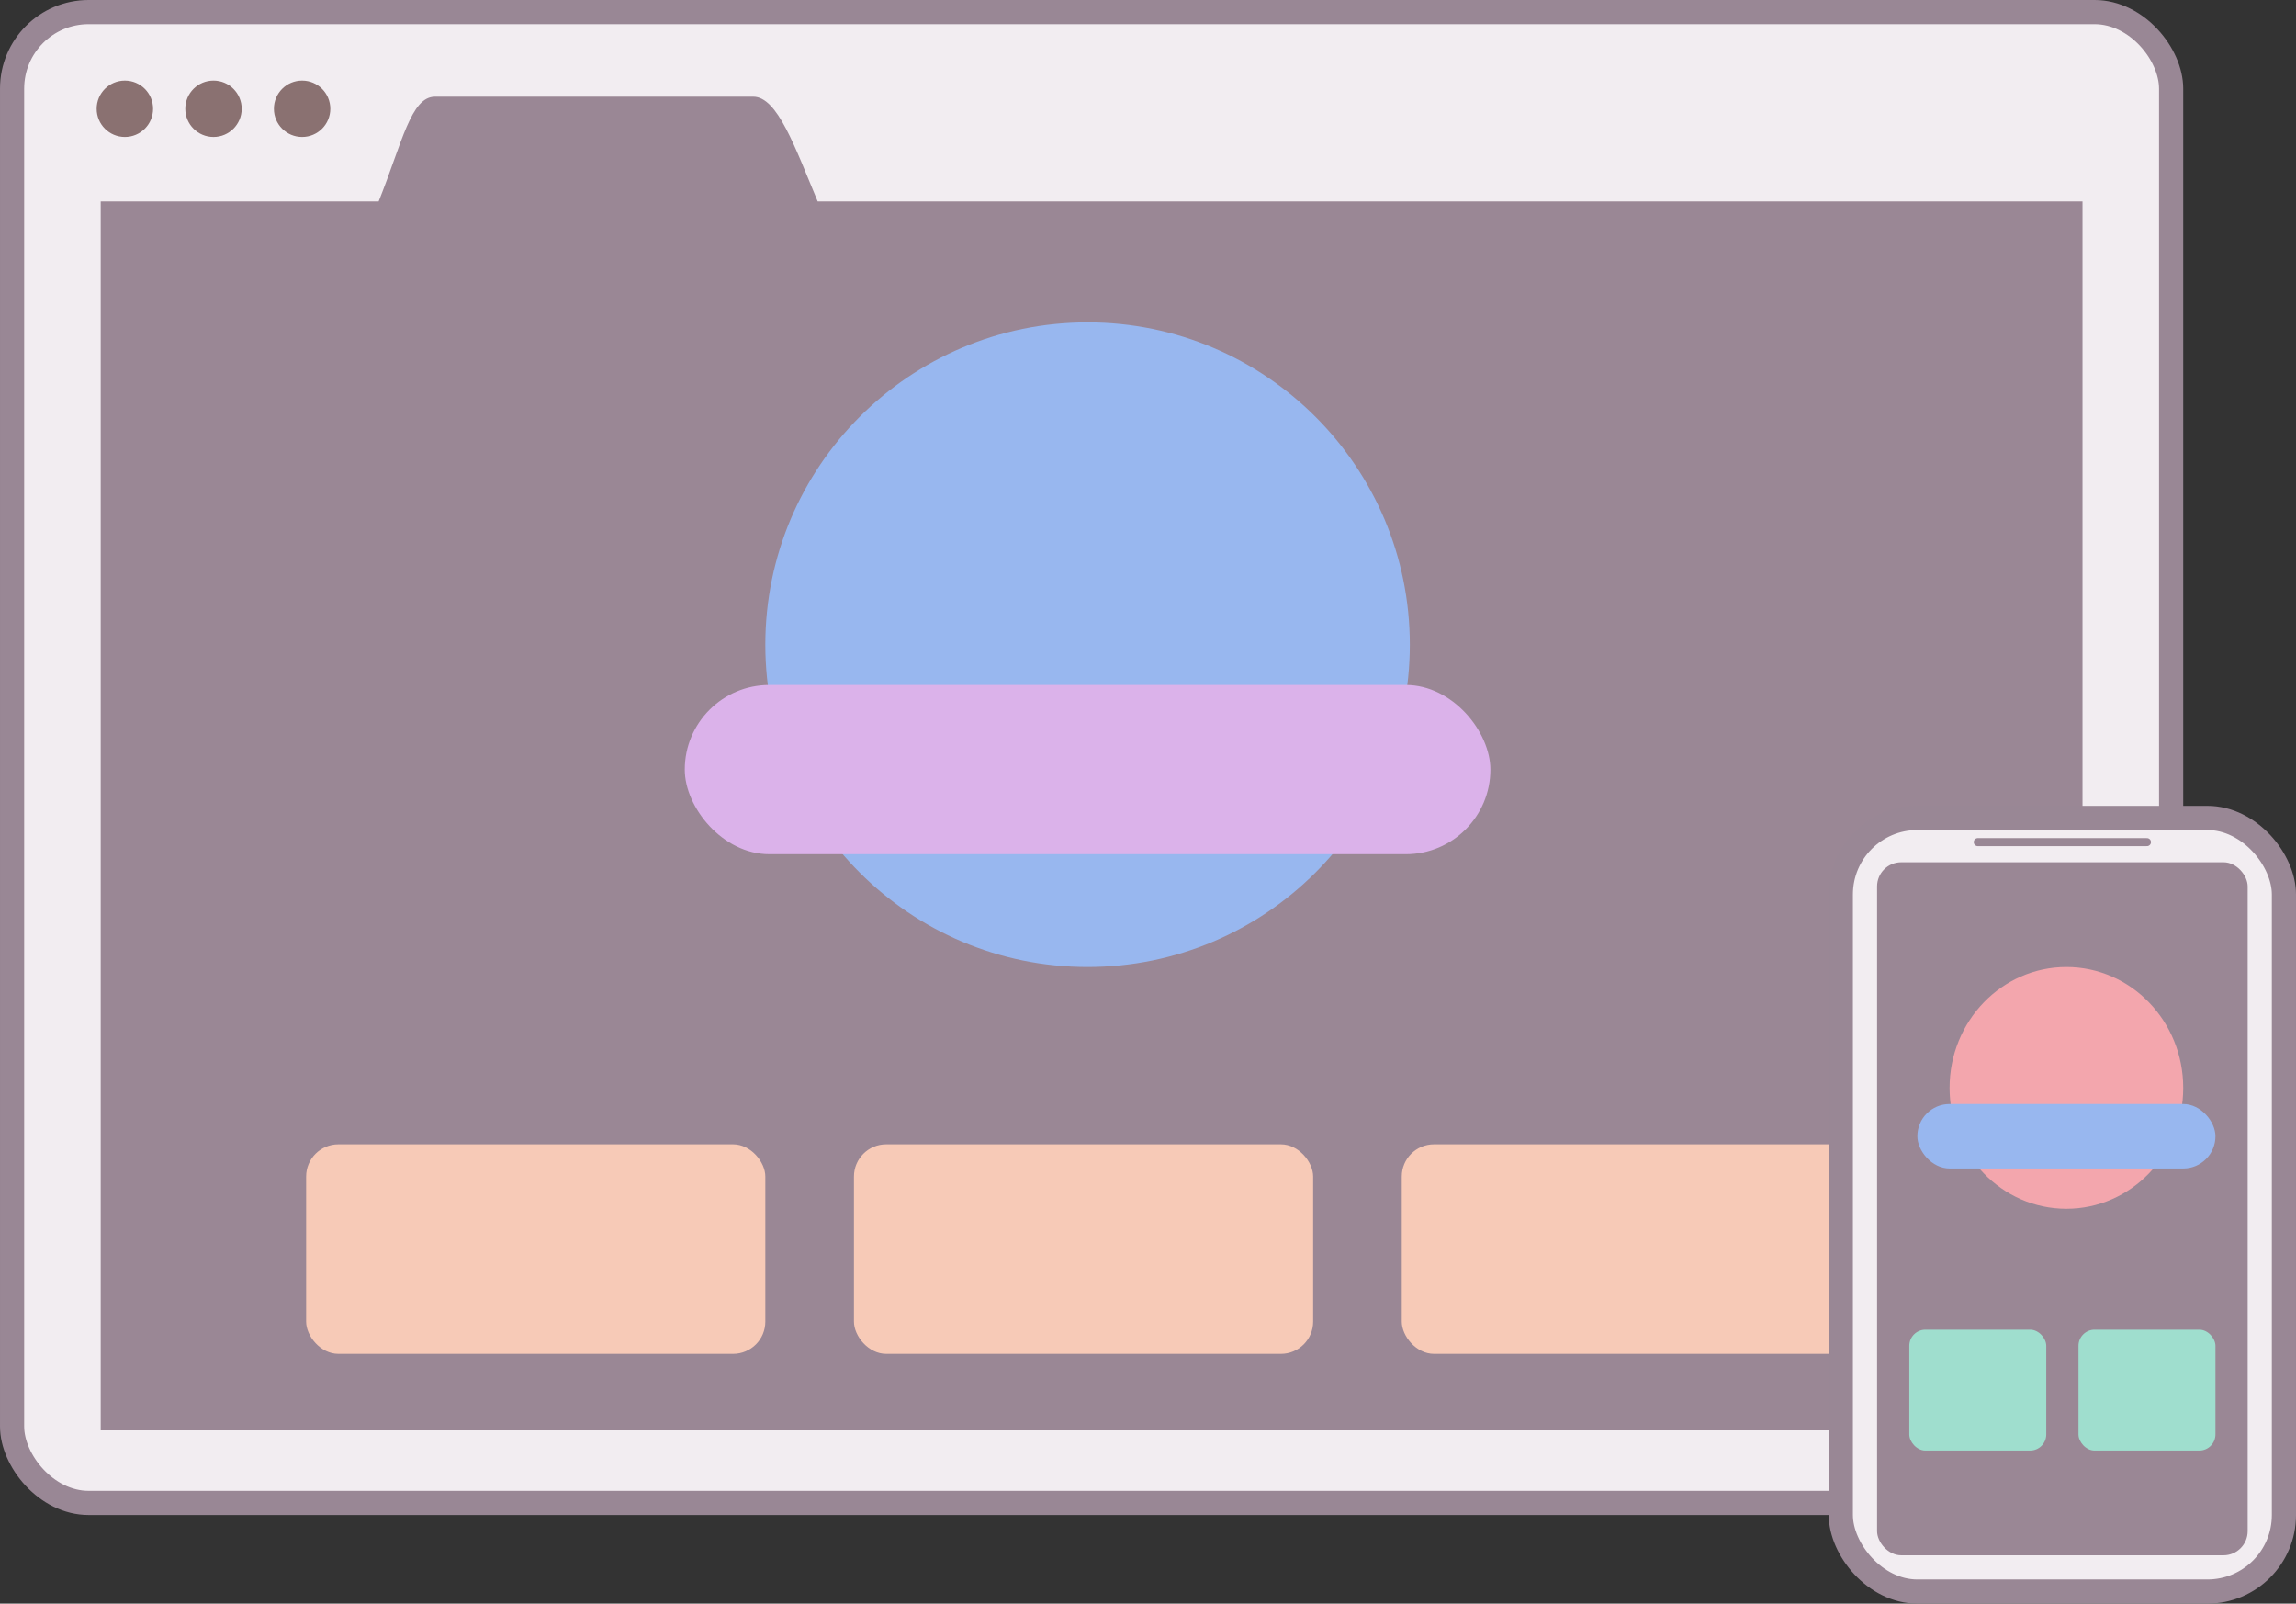 <svg width="285" height="199" viewBox="0 0 285 199" fill="none" xmlns="http://www.w3.org/2000/svg">
<rect x="0" y="0" width="285" height="199" fill="#333333" stroke="none"/>
<rect x="1.5" y="1.5" width="268" height="185" rx="9.5" fill="#F2EDF1" stroke="#998795" stroke-width="3"/>
<circle cx="15.5" cy="13.5" r="3.5" fill="#8A7171"/>
<circle cx="26.5" cy="13.5" r="3.5" fill="#8A7171"/>
<circle cx="37.5" cy="13.5" r="3.5" fill="#8A7171"/>
<path d="M12.5 177.5V25H47C49.936 17.651 51 12 54 12H93.5C96.5 12 98.651 18.192 101.5 25H258.5V177.5H12.5Z" fill="#9A8795"/>
<rect x="174" y="142" width="57" height="26" rx="4" fill="#F7CAB7"/>
<rect x="228.5" y="101.5" width="55" height="96" rx="9.5" fill="#F2EDF1" stroke="#998795" stroke-width="3"/>
<line x1="245.5" y1="104.5" x2="266.5" y2="104.5" stroke="#998795" stroke-linecap="round"/>
<rect x="233" y="107" width="46" height="86" rx="3" fill="#9A8795"/>
<circle cx="135" cy="80" r="40" fill="#98B7EF"/>
<rect x="85" y="85" width="100" height="21" rx="10.5" fill="#DBB2EA"/>
<ellipse cx="256.5" cy="135" rx="14.5" ry="15" fill="#F3A6AD"/>
<rect x="238" y="137" width="37" height="8" rx="4" fill="#98B7EF"/>
<rect x="38" y="142" width="57" height="26" rx="4" fill="#F7CAB7"/>
<rect x="106" y="142" width="57" height="26" rx="4" fill="#F7CAB7"/>
<rect x="237" y="165" width="17" height="15" rx="2" fill="#9FDECE"/>
<rect x="258" y="165" width="17" height="15" rx="2" fill="#9FDECE"/>
</svg>
